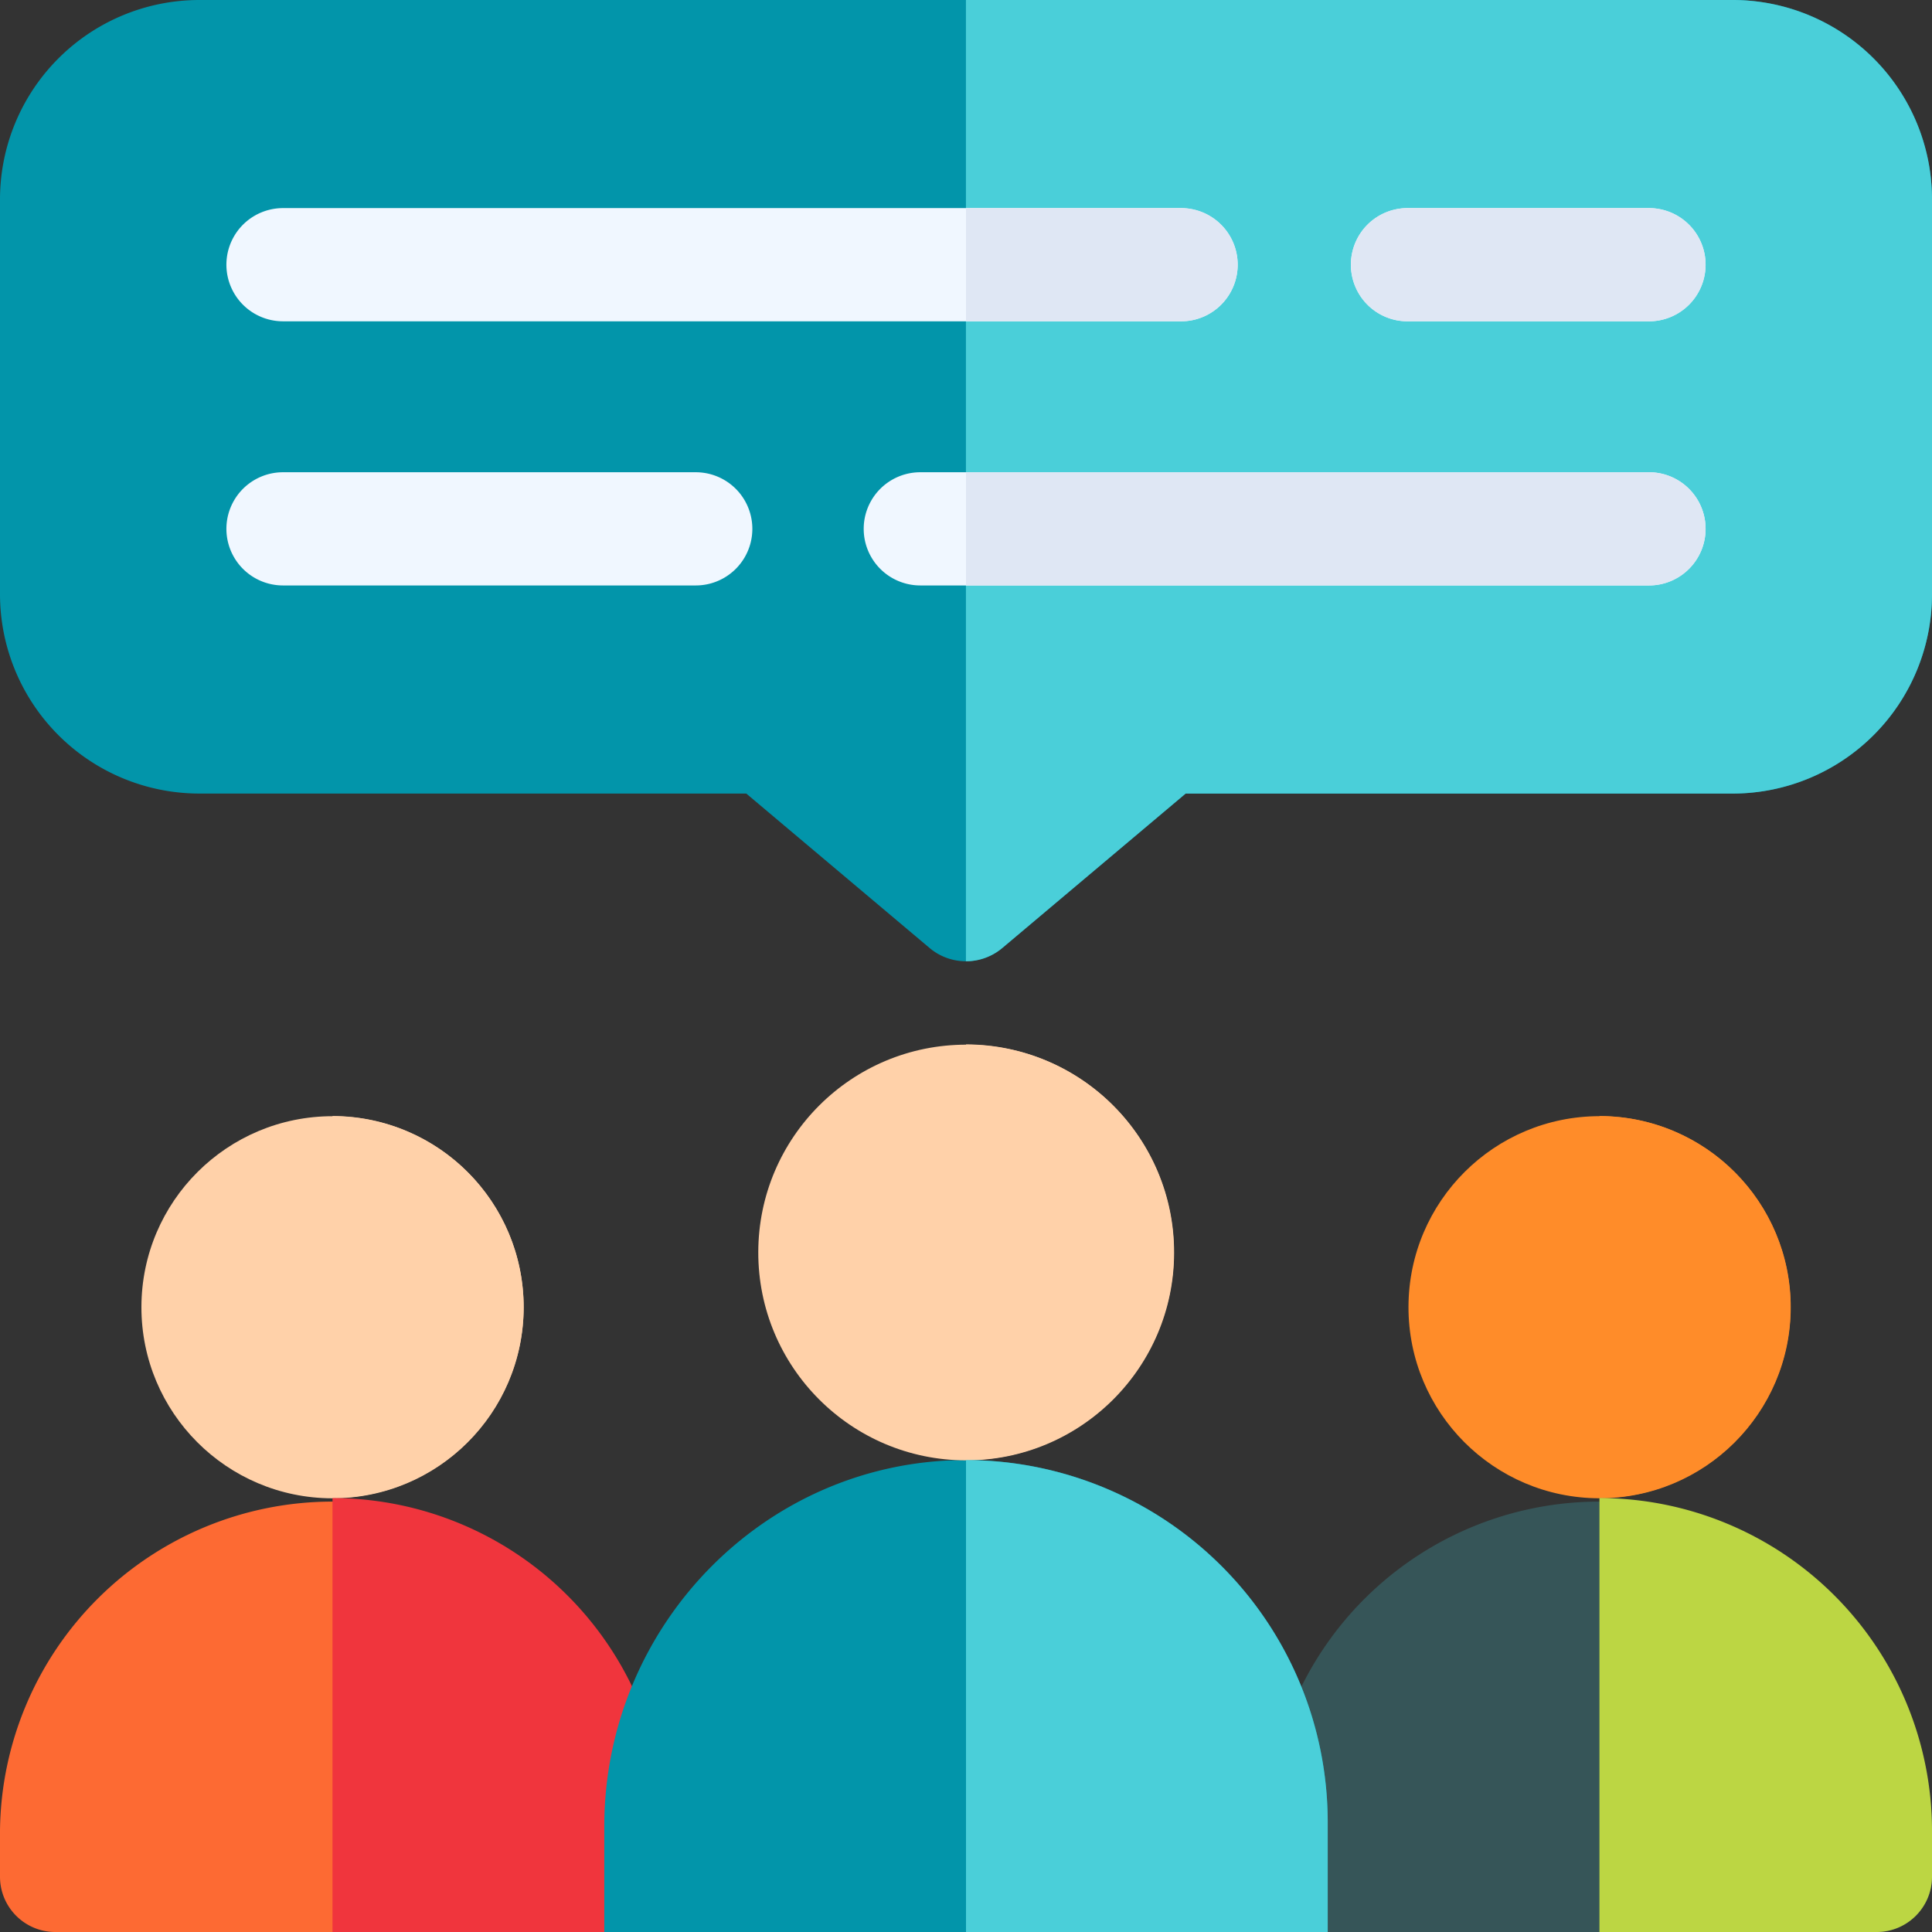 <svg id="Capa_1" data-name="Capa 1" xmlns="http://www.w3.org/2000/svg" viewBox="0 0 512 512"><rect x="0" y="0" width="512" height="512" fill="#333333" stroke="none"/><defs><style>.cls-1{fill:#0295aa;}.cls-2{fill:#4acfd9;}.cls-3{fill:#365558;}.cls-4{fill:#ff8c29;}.cls-5{fill:#bcd643;}.cls-6{fill:#fd6a33;}.cls-7{fill:#ffd1a9;}.cls-8{fill:#f0353d;}.cls-9{fill:#f0f7ff;}.cls-10{fill:#dfe7f4;}</style></defs><title>community-building-programs</title><path class="cls-1" d="M512,52.79V157.51a52.85,52.85,0,0,1-52.79,52.79h-145l-48.57,40.91a14.91,14.91,0,0,1-9.66,3.53h0a14.88,14.88,0,0,1-9.65-3.53L197.77,210.3h-145A52.85,52.85,0,0,1,0,157.51V52.79A52.85,52.85,0,0,1,52.79,0H459.21A52.85,52.85,0,0,1,512,52.79Z"/><path class="cls-2" d="M512,52.79V157.51a52.85,52.85,0,0,1-52.79,52.79h-145l-48.57,40.91a14.91,14.91,0,0,1-9.66,3.53h0V0H459.21A52.85,52.85,0,0,1,512,52.79Z"/><path class="cls-3" d="M512,485.13v12.22A14.66,14.66,0,0,1,497.35,512H350.41a14.66,14.66,0,0,1-14.66-14.65V485.13a88.13,88.13,0,0,1,176.25,0Z"/><ellipse class="cls-4" cx="423.95" cy="346.46" rx="50.63" ry="50.65" transform="translate(76.64 769.71) rotate(-89.89)"/><path class="cls-4" d="M474.52,346.4A50.69,50.69,0,0,1,423.87,397V295.76A50.7,50.7,0,0,1,474.52,346.4Z"/><path class="cls-5" d="M512,485.13v12.22A14.66,14.66,0,0,1,497.35,512H423.87V397A88.22,88.22,0,0,1,512,485.13Z"/><path class="cls-6" d="M176.25,485.13v12.22A14.66,14.66,0,0,1,161.59,512H14.65A14.65,14.65,0,0,1,0,497.35V485.13a88.13,88.13,0,0,1,176.25,0Z"/><ellipse class="cls-7" cx="88.14" cy="346.46" rx="50.63" ry="50.65" transform="translate(-258.5 433.91) rotate(-89.89)"/><path class="cls-7" d="M138.77,346.4A50.69,50.69,0,0,1,88.12,397V295.76A50.7,50.7,0,0,1,138.77,346.4Z"/><path class="cls-8" d="M176.25,485.13v12.22A14.66,14.66,0,0,1,161.59,512H88.12V397a88.22,88.22,0,0,1,88.13,88.1Z"/><path class="cls-1" d="M351.86,482.77V512H160.14V484c0-52.77,42.14-96.55,94.91-97.07A96,96,0,0,1,351.86,482.77Z"/><ellipse class="cls-7" cx="256.04" cy="331.92" rx="55.08" ry="55.1" transform="translate(-76.36 587.33) rotate(-89.89)"/><path class="cls-7" d="M311.09,331.86A55.15,55.15,0,0,1,256,386.94V276.78A55.15,55.15,0,0,1,311.09,331.86Z"/><path class="cls-2" d="M351.86,482.77V512H256V386.94A96,96,0,0,1,351.86,482.77Z"/><path class="cls-9" d="M452,70.15a15,15,0,0,1-15,15H373a15,15,0,1,1,0-30h64A15,15,0,0,1,452,70.15Z"/><path class="cls-9" d="M328,70.15a15,15,0,0,1-15,15H75a15,15,0,0,1,0-30H313A15,15,0,0,1,328,70.15Z"/><path class="cls-9" d="M452,140.15a15,15,0,0,1-15,15H243.89a15,15,0,0,1,0-30H437A15,15,0,0,1,452,140.15Z"/><path class="cls-9" d="M184.38,155.15H75a15,15,0,0,1,0-30H184.38a15,15,0,0,1,0,30Z"/><path class="cls-10" d="M358,70.15a15,15,0,0,1,15-15h64a15,15,0,0,1,0,30H373A15,15,0,0,1,358,70.15Z"/><path class="cls-10" d="M313,85.15H256v-30h57a15,15,0,0,1,0,30Z"/><path class="cls-10" d="M452,140.15a15,15,0,0,1-15,15H256v-30H437A15,15,0,0,1,452,140.15Z"/></svg>